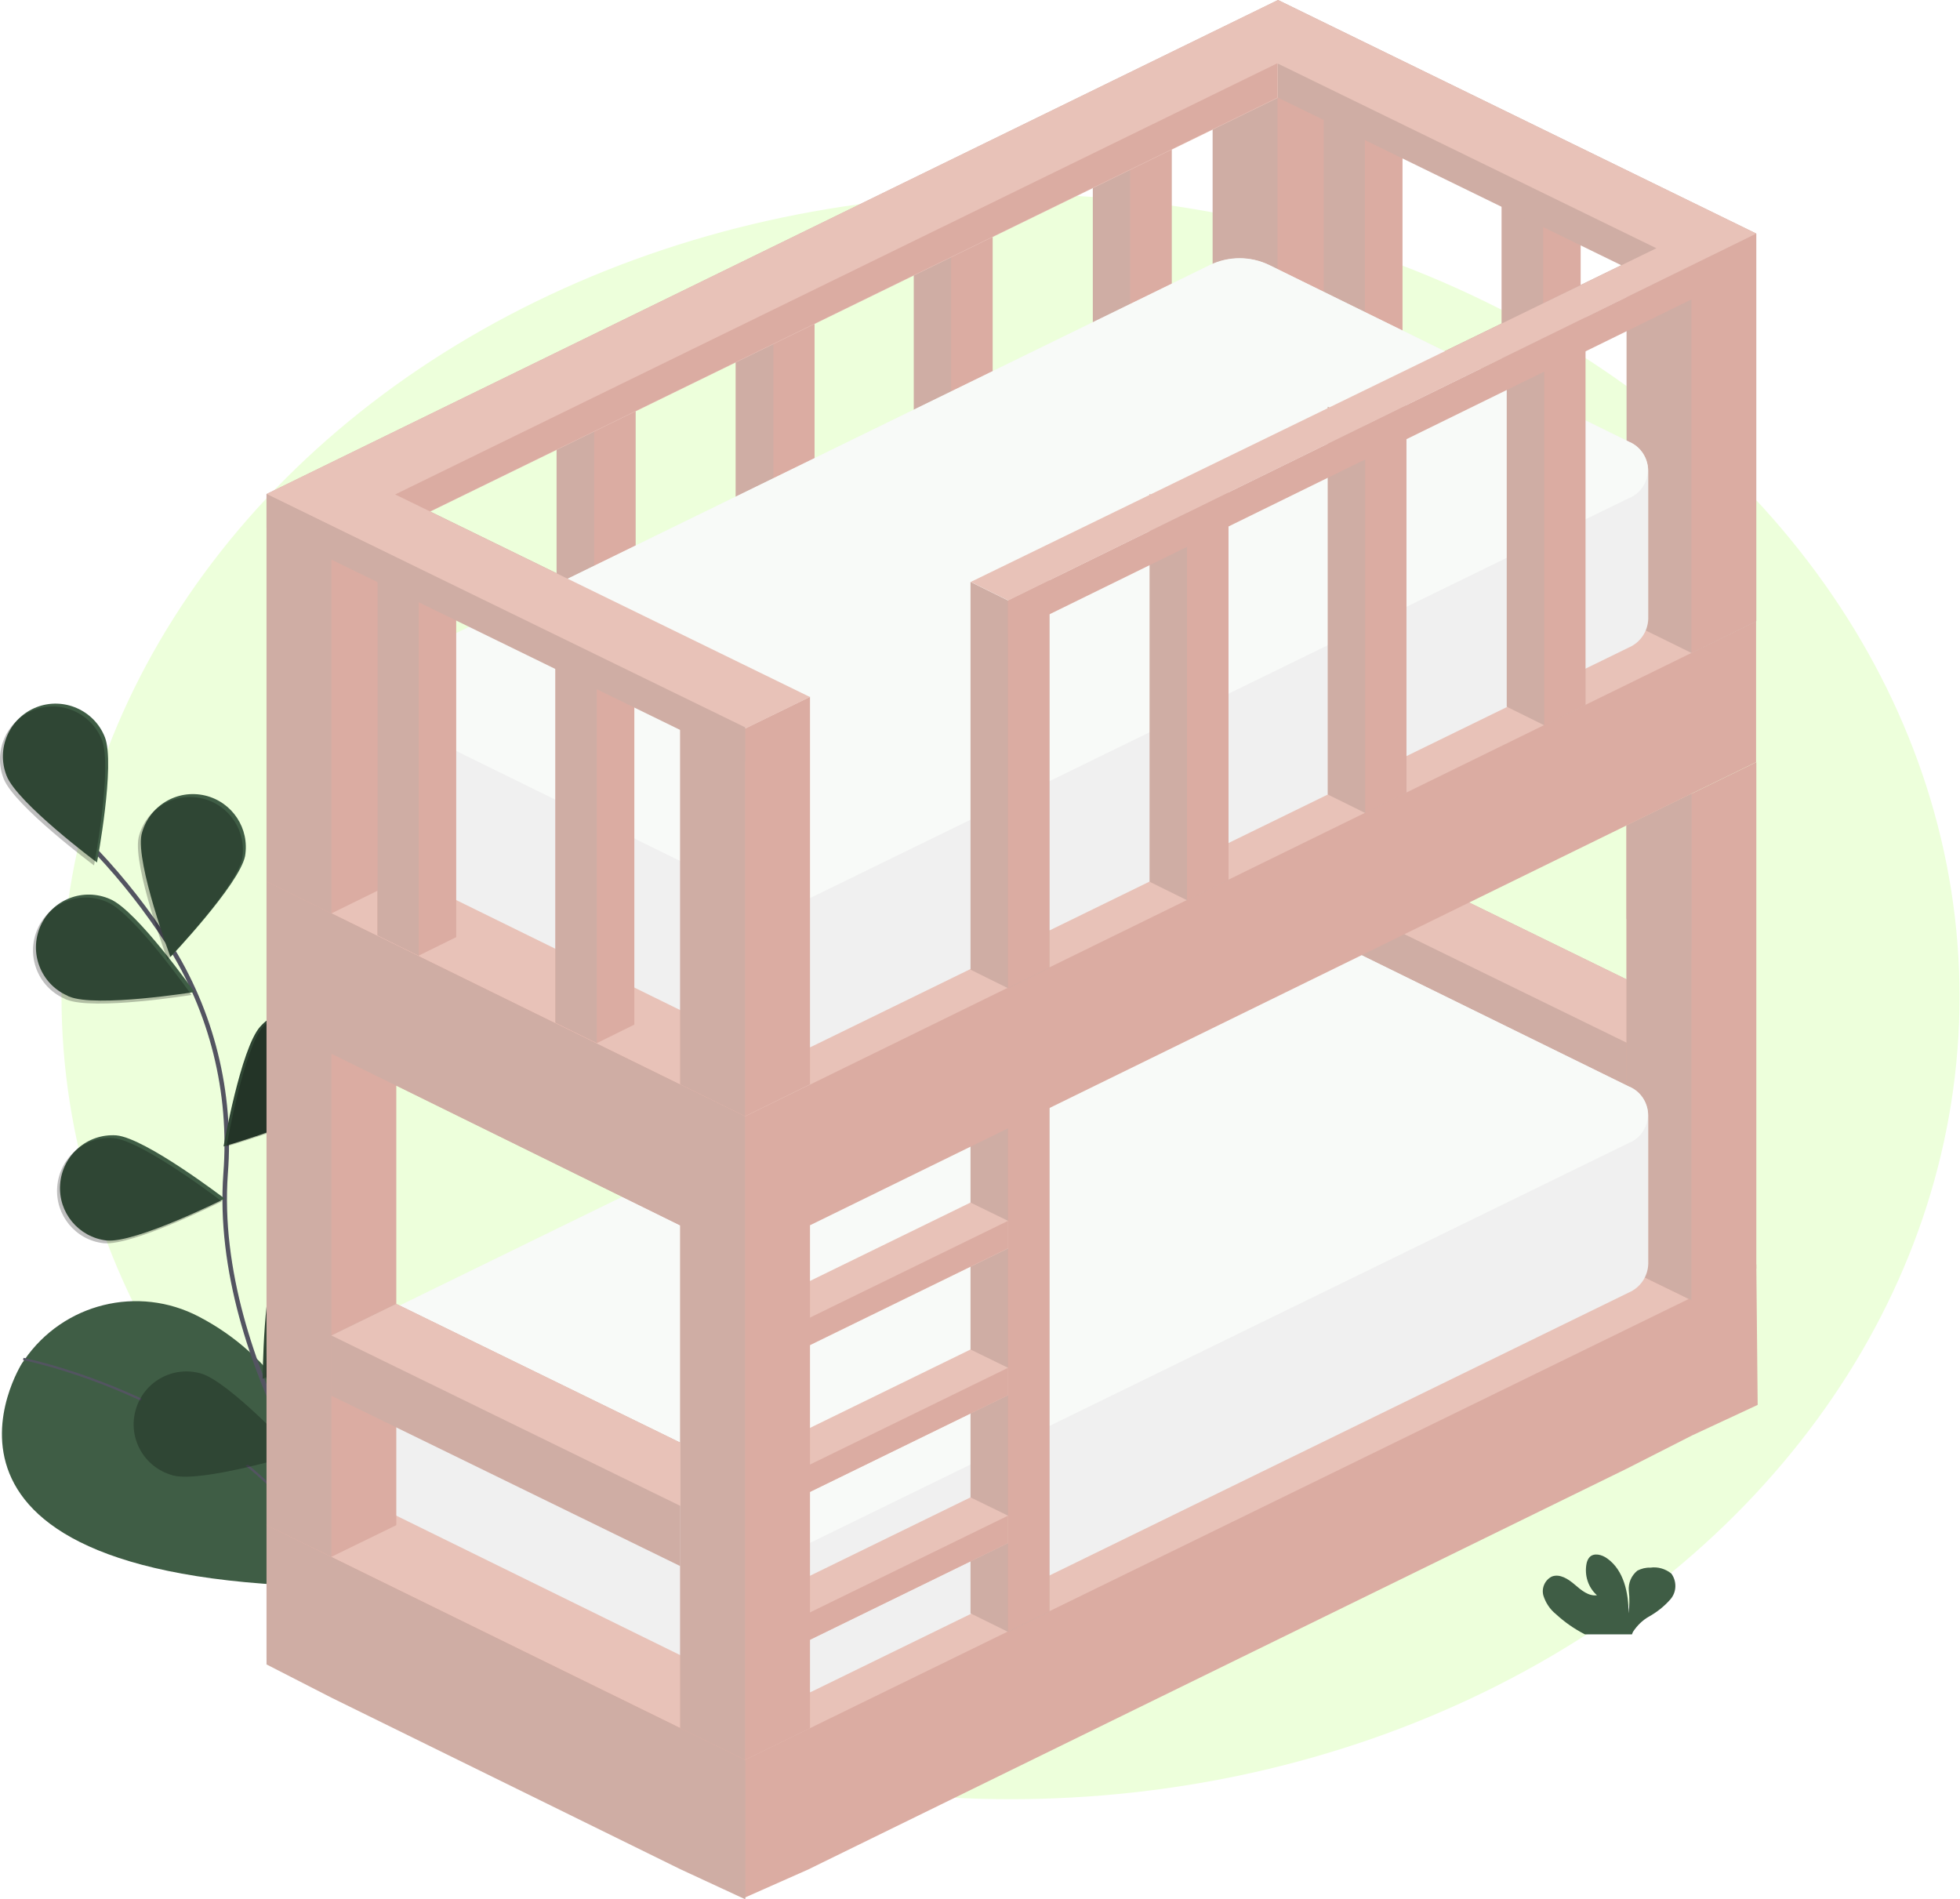 <?xml version="1.0" encoding="utf-8"?>
<!-- Generator: Adobe Illustrator 23.0.0, SVG Export Plug-In . SVG Version: 6.00 Build 0)  -->
<svg version="1.1" id="圖層_1" xmlns="http://www.w3.org/2000/svg" xmlns:xlink="http://www.w3.org/1999/xlink" x="0px" y="0px"
	 viewBox="0 0 867 840" style="enable-background:new 0 0 867 840;" xml:space="preserve">
<rect x="0" y="0" width="867" height="840" fill="#808080" stroke="none"/>
<style type="text/css">
	.st0{fill:none;}
	.st1{fill:#FFFFFF;}
	.st2{fill:#EDFFDB;}
	.st3{fill:#3F5D45;}
	.st4{fill:none;stroke:#535461;stroke-miterlimit:10;}
	.st5{fill:none;stroke:#535461;stroke-width:2;stroke-miterlimit:10;}
	.st6{opacity:0.25;enable-background:new    ;}
	.st7{fill:#2F4634;}
	.st8{fill:#CFADA4;}
	.st9{fill:#DBACA2;}
	.st10{fill:#E8C2B8;}
	.st11{fill:#B2260B;}
	.st12{fill:#F0F0F0;}
	.st13{fill:#F8FAF8;}
</style>
<g>
	<rect class="st0" width="867" height="840"/>
	<rect id="Rectangle_11_1_" class="st1" width="867" height="840"/>
	<ellipse id="Ellipse_46_1_" class="st2" cx="447" cy="440.8" rx="419.8" ry="355"/>
	<g id="Group_3-2_1_" transform="translate(0 105.184)">
		<path id="Path_239_1_" class="st3" d="M9.8,497.7c0,0-62.3,97.3,141.9,99c0,0,3-84.7-63.7-119.5c-26.9-14.1-60-5.9-77.2,19.1
			L9.8,497.7z"/>
		<path id="Path_240_1_" class="st4" d="M10.3,495.9c0,0,104.6,20.6,141.4,100.6"/>
		<path id="Path_231_1_" class="st5" d="M160.8,586.2c0,0-67.2-86.8-61-172.3c2.8-35.9-6.1-71.7-25.4-102
			c-9.3-14.3-19.8-27.8-31.5-40.2"/>
		<path id="Path_229_1_" class="st3" d="M46.4,220.9c4.7,12-3.5,55.4-3.5,55.4s-35.4-26.4-40-38.4c-4.7-12,1.2-25.6,13.3-30.3
			C28.1,203,41.7,208.9,46.4,220.9L46.4,220.9z"/>
		<path id="Path_234_1_" class="st3" d="M108.4,273.5c-2.6,12.6-33,44.6-33,44.6S60,276.7,62.6,264c3-12.6,15.6-20.3,28.2-17.3
			C102.8,249.6,110.5,261.3,108.4,273.5L108.4,273.5z"/>
		<path id="Path_232_1_" class="st3" d="M30.6,335.6c11.9,5,55.4-2,55.4-2s-25.4-36.1-37.3-41.1c-11.8-5.2-25.6,0.1-30.8,11.9
			c-5.2,11.8,0.1,25.6,11.9,30.8C30,335.4,30.3,335.5,30.6,335.6z"/>
		<path id="Path_236_1_" class="st3" d="M47.1,443.5c12.8,1.3,52.3-18.5,52.3-18.5s-35-26.8-47.9-28c-12.9-0.9-24,8.8-24.9,21.7
			C25.7,431.1,34.7,442,47.1,443.5L47.1,443.5z"/>
		<path id="Path_241_1_" class="st3" d="M77.7,546.2c12.5,3.4,54.7-9.4,54.7-9.4s-30-32.3-42.4-35.7c-12.4-3.5-25.3,3.7-28.8,16.2
			c-3.5,12.4,3.7,25.3,16.2,28.8C77.4,546.1,77.6,546.1,77.7,546.2L77.7,546.2z"/>
		<path id="Path_230_1_" class="st6" d="M45.1,222.2c4.7,12-3.5,55.4-3.5,55.4s-35.4-26.4-40-38.4c-4.7-12,1.2-25.6,13.3-30.3
			C26.9,204.2,40.4,210.2,45.1,222.2L45.1,222.2z"/>
		<path id="Path_235_1_" class="st6" d="M107.1,274.7c-2.6,12.6-33,44.6-33,44.6s-15.4-41.3-12.8-54c3-12.6,15.6-20.3,28.2-17.3
			C101.5,250.8,109.2,262.6,107.1,274.7L107.1,274.7z"/>
		<path id="Path_233_1_" class="st6" d="M29.3,336.9c11.9,5,55.4-2,55.4-2s-25.4-36.1-37.3-41.1c-11.8-5.2-25.6,0.1-30.8,11.9
			c-5.2,11.8,0.1,25.6,11.9,30.8C28.8,336.7,29,336.8,29.3,336.9z"/>
		<path id="Path_237_1_" class="st6" d="M45.8,444.7c12.8,1.3,52.3-18.5,52.3-18.5s-35-26.8-47.9-28c-12.9-0.9-24,8.8-24.9,21.7
			C24.4,432.3,33.4,443.3,45.8,444.7L45.8,444.7z"/>
		<path id="Path_242_1_" class="st6" d="M76.5,547.4c12.5,3.4,54.7-9.4,54.7-9.4s-30-32.3-42.4-35.7c-12.4-3.5-25.3,3.7-28.8,16.2
			c-3.5,12.4,3.7,25.3,16.2,28.8C76.2,547.4,76.3,547.4,76.5,547.4L76.5,547.4z"/>
		<path id="Path_243_1_" class="st7" d="M149.9,380.1c-8.6,9.6-51,21.8-51,21.8s7.6-43.4,16.2-53c8.6-9.6,23.4-10.4,33-1.8
			C157.7,355.7,158.5,370.5,149.9,380.1L149.9,380.1z"/>
		<path id="Path_245_1_" class="st7" d="M162.8,474.5c-6.9,10.9-46.6,30.2-46.6,30.2s0.2-44.1,7-55c7-10.8,21.5-14,32.3-7
			C166.2,449.6,169.5,463.7,162.8,474.5L162.8,474.5z"/>
		<path id="Path_244_1_" class="st6" d="M151.2,380.1c-8.6,9.6-51,21.8-51,21.8s7.6-43.4,16.2-53c8.6-9.6,23.4-10.4,33-1.8
			C159,355.7,159.8,370.5,151.2,380.1L151.2,380.1z"/>
		<path id="Path_246_1_" class="st6" d="M164.1,474.5c-6.9,10.9-46.6,30.2-46.6,30.2s0.2-44.1,7-55c7-10.8,21.5-14,32.3-7
			C167.5,449.6,170.7,463.7,164.1,474.5L164.1,474.5z"/>
	</g>
	<path id="Path_188_1_" class="st8" d="M565.1,28.1l-28.7-14v171.4l28.7,14.1l28.7-14.1V14.1L565.1,28.1z"/>
	<path id="Path_189_1_" class="st9" d="M565.1,199.6V28.1l28.7-14v171.4L565.1,199.6z"/>
	<path id="Path_190_1_" class="st8" d="M262.8,176.2l-16.6-8.2v171.5l16.6,8.2l18.3-9V167.1L262.8,176.2z"/>
	<path id="Path_191_1_" class="st9" d="M281.1,338.6l-18.3,9V176.2l18.3-9V338.6z"/>
	<path id="Path_192_1_" class="st8" d="M342,137.3l-16.6-8.2v171.5l16.6,8.2l18.2-9V128.3L342,137.3z"/>
	<path id="Path_193_1_" class="st9" d="M360.3,299.8l-18.2,9V137.4l18.2-9V299.8z"/>
	<path id="Path_194_1_" class="st8" d="M420.8,98.8l-16.6-8.2v171.5l16.6,8.2l18.3-9V89.7L420.8,98.8z"/>
	<path id="Path_195_1_" class="st9" d="M439,261.2l-18.3,9V98.8l18.3-9V261.2z"/>
	<path id="Path_196_1_" class="st8" d="M500,59.9l-16.6-8.2v171.5l16.6,8.2l18.3-9V50.9L500,59.9z"/>
	<path id="Path_197_1_" class="st9" d="M518.2,222.4l-18.3,9V59.9l18.3-9V222.4z"/>
	<path id="Path_198_1_" class="st9" d="M682.6,85.8l-18.3-9.1v171.5l18.3,9l16.6-8.2V77.7L682.6,85.8z"/>
	<path id="Path_199_1_" class="st8" d="M664.3,248.3l18.3,9V85.8l-18.3-9.1V248.3z"/>
	<path id="Path_200_1_" class="st9" d="M603.8,47.3l-18.2-9v171.5l18.2,9l16.6-8.2V39.1L603.8,47.3z"/>
	<g id="Group_7-3_1_" transform="translate(39.843)">
		<path id="Path_201_1_" class="st8" d="M545.7,209.7l18.2,9V47.3l-18.2-9V209.7z"/>
		<path id="Path_202_1_" class="st8" d="M737,103.3L525.5,0L78.1,218.5l211.7,103.8l28.7-14L135,218.7L509.9,35.6l167.4,81.7
			L389.5,257.4l16.6,8.2L737,103.3z"/>
		<path id="Path_203_1_" class="st8" d="M582.6,385.8l-28.7,14v26.6l154.4,75.4v-54.6L582.6,385.8z"/>
	</g>
	<path id="Path_204_1_" class="st10" d="M593.8,399.8l28.7-14l125.7,61.4v28L593.8,399.8z"/>
	<path id="Path_205_1_" class="st9" d="M565.3,456.1l-29.4,14.3l-418,204.1v58.7l28.4,17.2l29,14.2l0,0l125.7,61.9l0,0l28.3,12.9
		l29.1-12.9h-0.1l361.3-176.9l0,0l28.9-14.7l29-13.5l-0.6-62.1L565.3,456.1z"/>
	<path id="Path_206_1_" class="st10" d="M117.9,674.6l447.2-218.4L776.8,560L329.6,778.4L117.9,674.6z"/>
	<path id="Path_207_1_" class="st9" d="M719.5,365.1v196l28.7,14l28.7-14v-224L719.5,365.1z"/>
	<path id="Path_208_1_" class="st8" d="M719.5,365.1v196l28.7,14v-224L719.5,365.1z"/>
	<path id="Path_209_1_" class="st8" d="M719.5,365.1v41.4l28.7,14v-69.4L719.5,365.1z"/>
	<path id="Path_210_1_" class="st11" d="M719.5,649.8L719.5,649.8l28.7-14l0,0L719.5,649.8z"/>
	<path id="Path_211_1_" class="st12" d="M720.5,480.6l-159-78.1c-8.3-4-17.9-4-26.2,0l-361,176.3c-5.1,2.2-8.4,7.1-8.6,12.6v65.9
		c0.2,5.5,3.5,10.4,8.6,12.6l159,78.1c8.3,4,17.9,4,26.2,0l361-176.3c5.1-2.2,8.4-7.1,8.6-12.6v-65.9
		C728.9,487.6,725.6,482.7,720.5,480.6L720.5,480.6z"/>
	<path id="Path_212_1_" class="st13" d="M174.2,578.7l361-176.3c8.3-4,17.9-4,26.2,0l159,78.1c6.9,2.7,10.4,10.6,7.6,17.5
		c-1.4,3.5-4.1,6.3-7.6,7.6l-361,176.3c-8.3,4-17.9,4-26.2,0l-159-78.1c-6.9-2.7-10.4-10.6-7.6-17.5
		C168,582.8,170.8,580.1,174.2,578.7z"/>
	<path id="Path_213_1_" class="st8" d="M117.9,674.6v61.6l28.7,14.7l0,0l154.4,75.9l0,0l28.7,13.3v-61.6L117.9,674.6z"/>
	<path id="Path_214_1_" class="st8" d="M445.9,437.1l-16.6-8.2v284.7l16.6,8.2l18.3-9V428L445.9,437.1z"/>
	<path id="Path_215_1_" class="st9" d="M464.2,712.7l-18.3,9V437.1l18.3-9V712.7z"/>
	<path id="Path_216_1_" class="st10" d="M429.3,531.9l-116.3,56.8l16.6,8.1V609l116.3-56.8V540L429.3,531.9z"/>
	<path id="Path_217_1_" class="st9" d="M329.6,596.8v12.1l116.3-56.8V540L329.6,596.8z"/>
	<path id="Path_218_1_" class="st10" d="M429.3,596.9l-116.3,56.8l16.6,8.1v12.1l116.3-56.8V605L429.3,596.9z"/>
	<path id="Path_219_1_" class="st9" d="M329.6,661.8v12.1l116.3-56.8V605L329.6,661.8z"/>
	<path id="Path_220_1_" class="st10" d="M429.3,662.3l-116.3,56.8l16.6,8.1v12.1l116.3-56.8v-12.1L429.3,662.3z"/>
	<path id="Path_221_1_" class="st9" d="M329.6,727.2v12.1l116.3-56.8v-12.1L329.6,727.2z"/>
	<path id="Path_222_1_" class="st9" d="M719.5,365.1L719.5,365.1l57.3-28v-62.4L565.3,171.5l-29.4,14.3l-418,204.1v284.7l28.7,14
		l28.7-14V480.1L300.9,542v222.4l28.7,14l28.7-14V542h-0.1L719.5,365.1z"/>
	<path id="Path_223_1_" class="st10" d="M117.9,389.9l447.2-218.4l211.7,103.3l-447.2,219L117.9,389.9z"/>
	<path id="Path_224_1_" class="st8" d="M748.2,117.3l-28.7-14v171.4l28.7,14.1l28.7-14.1V103.3L748.2,117.3z"/>
	<path id="Path_225_1_" class="st9" d="M748.2,288.8V117.3l28.6-14v171.4L748.2,288.8z"/>
	<path id="Path_226_1_" class="st12" d="M720.5,195.4l-159-78.1c-8.3-4-17.9-4-26.2,0l-361,176.3c-5.1,2.2-8.4,7.1-8.6,12.6V372
		c0.2,5.5,3.5,10.4,8.6,12.6l159,78.1c8.3,4,17.9,4,26.2,0l361-176.3c5.1-2.2,8.4-7.1,8.6-12.6V208
		C728.9,202.5,725.6,197.6,720.5,195.4L720.5,195.4z"/>
	<path id="Path_227_1_" class="st13" d="M174.2,293.5l361-176.3c8.3-4,17.9-4,26.2,0l159,78.1c6.9,2.7,10.4,10.6,7.6,17.5
		c-1.4,3.5-4.1,6.3-7.6,7.6l-361,176.3c-8.3,4-17.9,4-26.2,0l-159-78.1c-6.9-2.7-10.4-10.6-7.6-17.5
		C168,297.6,170.8,294.9,174.2,293.5L174.2,293.5z"/>
	<path id="Path_228_1_" class="st8" d="M117.9,389.9v284.7l28.7,14V466.1L300.9,542v222.4l28.7,14V493.8L117.9,389.9z"/>
	<path id="Path_229-2_1_" class="st8" d="M175.2,576.7l-28.7,14v26.6l154.4,75.4v-54.6L175.2,576.7z"/>
	<path id="Path_230-2_1_" class="st10" d="M146.6,590.7l28.7-14l125.7,61.4v28L146.6,590.7z"/>
	<path id="Path_231-2_1_" class="st9" d="M329.6,322.2l-28.7-14v171.4l28.7,14.1l28.7-14.1V308.2L329.6,322.2z"/>
	<path id="Path_232-2_1_" class="st8" d="M329.6,493.7V322.2l-28.7-14v171.4L329.6,493.7z"/>
	<path id="Path_233-2_1_" class="st8" d="M445.9,265.6l-16.6-8.2v171.5l16.6,8.2l18.3-9V256.5L445.9,265.6z"/>
	<path id="Path_234-2_1_" class="st9" d="M464.2,428l-18.3,9V265.6l18.3-9V428z"/>
	<path id="Path_235-2_1_" class="st8" d="M525.1,226.7l-16.6-8.2v171.5l16.6,8.2l18.3-9V217.7L525.1,226.7z"/>
	<path id="Path_236-2_1_" class="st9" d="M543.4,389.2l-18.3,9V226.7l18.3-9L543.4,389.2z"/>
	<path id="Path_237-2_1_" class="st8" d="M603.9,188.1l-16.6-8.2v171.5l16.6,8.2l18.2-9V179.1L603.9,188.1z"/>
	<path id="Path_238_1_" class="st9" d="M622.1,350.6l-18.2,9V188.1l18.2-9V350.6z"/>
	<path id="Path_239-2_1_" class="st8" d="M683.1,149.3l-16.6-8.2v171.5l16.6,8.2l18.2-9V140.3L683.1,149.3z"/>
	<path id="Path_240-2_1_" class="st9" d="M701.3,311.8l-18.2,9V149.3l18.2-9V311.8z"/>
	<path id="Path_241-2_1_" class="st9" d="M445.9,265.6v15.1l330.9-162.3v-15.1L445.9,265.6z"/>
	<path id="Path_242-2_1_" class="st9" d="M146.6,232.5l-28.7-14v171.4l28.7,14.1l28.7-14.1V218.5L146.6,232.5z"/>
	<path id="Path_243-2_1_" class="st8" d="M146.6,404V232.5l-28.7-14v171.4L146.6,404z"/>
	<path id="Path_244-2_1_" class="st9" d="M264,289.9l-18.3-9v171.5l18.3,9l16.6-8.2V281.7L264,289.9z"/>
	<path id="Path_245-2_1_" class="st8" d="M245.7,452.3l18.3,9V289.9l-18.3-9V452.3z"/>
	<path id="Path_246-2_1_" class="st9" d="M185.2,251.2l-18.2-9v171.5l18.2,9l16.6-8.2V243.1L185.2,251.2z"/>
	<path id="Path_247_1_" class="st8" d="M167,413.7l18.2,9V251.2l-18.2-9V413.7z"/>
	<path id="Path_248-2_1_" class="st10" d="M565.3,0L117.9,218.5l211.7,103.8l28.7-14l-168-82l374.9-183V28.1l0,0l167.5,81.7
		L429.4,257.4l16.6,8.2l330.9-162.3L565.3,0z"/>
	<path id="Path_249-2_1_" class="st8" d="M329.6,336.9L117.9,233.5v-15l211.7,103.2V336.9z"/>
	<path id="Path_250-2_1_" class="st9" d="M174.8,218.7l15.4,7.5l374.8-183V28L174.8,218.7z"/>
	<path id="Path_247-2_1_" class="st3" d="M688.2,713.9c-2.6-2.1-4.5-5-5.5-8.2c-0.9-3.3,0.7-6.9,3.8-8.4c3.5-1.3,7.2,1.1,10.1,3.6
		s6.1,5.2,9.8,4.7c-3.9-3.5-5.6-8.8-4.6-14c0.2-1,0.6-2,1.3-2.8c1.9-2.1,5.5-1.2,7.8,0.5c7.4,5.2,9.5,15.3,9.5,24.3
		c0.4-3.3,0.5-6.7,0.1-10c-0.3-3.4,1.1-6.7,3.8-8.9c1.8-0.9,3.7-1.4,5.7-1.3c3.3-0.5,6.7,0.5,9.3,2.6c2.5,3.4,2.4,8.2-0.4,11.4
		c-2.7,3.1-6,5.7-9.6,7.7c-2.8,1.6-5.1,3.9-6.9,6.6c-0.2,0.4-0.4,0.8-0.5,1.2h-20.8C696.4,720.5,692.1,717.5,688.2,713.9z"/>
</g>
</svg>
